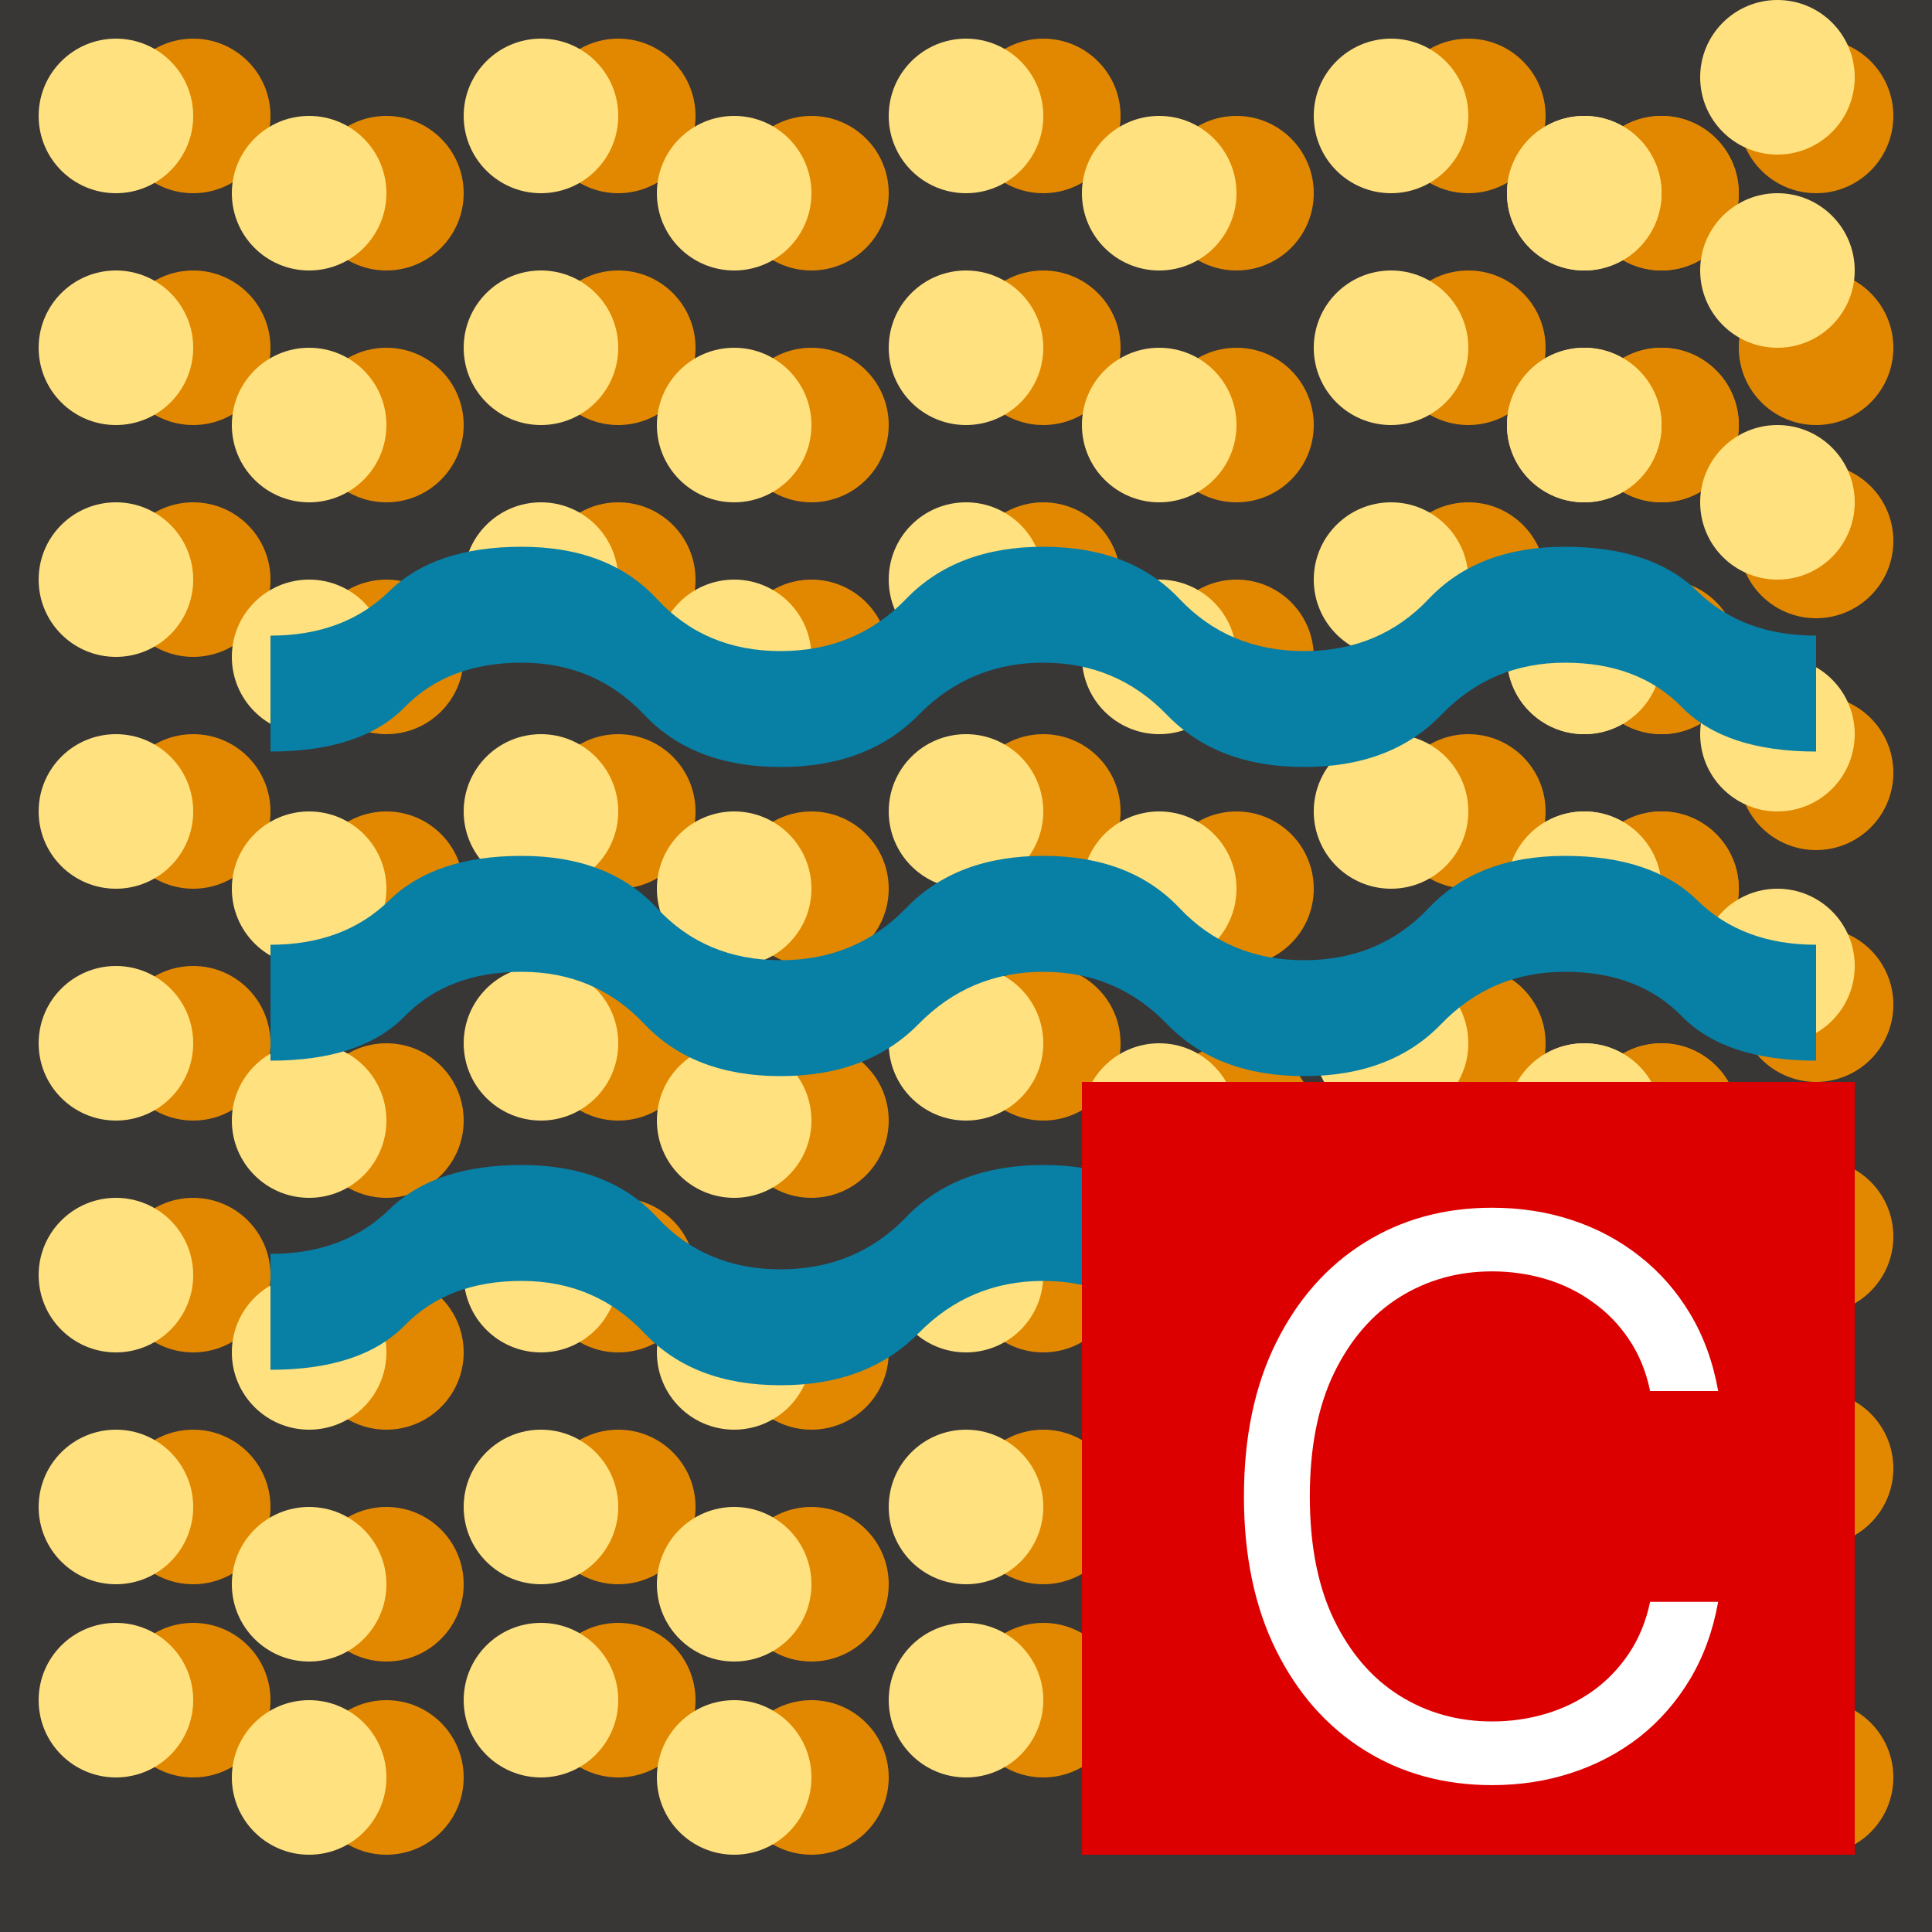 <svg width="50" height="50" viewBox="0 0 50 50" fill="none" xmlns="http://www.w3.org/2000/svg">
<rect width="50" height="50" fill="#393636"/>
<circle cx="21" cy="5" r="2" fill="#E28800"/>
<circle cx="21" cy="11" r="2" fill="#E28800"/>
<circle cx="21" cy="17" r="2" fill="#E28800"/>
<circle cx="21" cy="23" r="2" fill="#E28800"/>
<circle cx="21" cy="29" r="2" fill="#E28800"/>
<circle cx="21" cy="35" r="2" fill="#E28800"/>
<circle cx="21" cy="41" r="2" fill="#E28800"/>
<circle cx="21" cy="46" r="2" fill="#E28800"/>
<circle cx="16" cy="3" r="2" fill="#E28800"/>
<circle cx="16" cy="9" r="2" fill="#E28800"/>
<circle cx="16" cy="15" r="2" fill="#E28800"/>
<circle cx="16" cy="21" r="2" fill="#E28800"/>
<circle cx="16" cy="27" r="2" fill="#E28800"/>
<circle cx="16" cy="33" r="2" fill="#E28800"/>
<circle cx="16" cy="39" r="2" fill="#E28800"/>
<circle cx="16" cy="44" r="2" fill="#E28800"/>
<circle cx="32" cy="5" r="2" fill="#E28800"/>
<circle cx="32" cy="11" r="2" fill="#E28800"/>
<circle cx="32" cy="17" r="2" fill="#E28800"/>
<circle cx="32" cy="23" r="2" fill="#E28800"/>
<circle cx="32" cy="29" r="2" fill="#E28800"/>
<circle cx="32" cy="35" r="2" fill="#E28800"/>
<circle cx="32" cy="41" r="2" fill="#E28800"/>
<circle cx="32" cy="46" r="2" fill="#E28800"/>
<circle cx="27" cy="3" r="2" fill="#E28800"/>
<circle cx="27" cy="9" r="2" fill="#E28800"/>
<circle cx="27" cy="15" r="2" fill="#E28800"/>
<circle cx="27" cy="21" r="2" fill="#E28800"/>
<circle cx="27" cy="27" r="2" fill="#E28800"/>
<circle cx="27" cy="33" r="2" fill="#E28800"/>
<circle cx="27" cy="39" r="2" fill="#E28800"/>
<circle cx="27" cy="44" r="2" fill="#E28800"/>
<circle cx="43" cy="5" r="2" fill="#E28800"/>
<circle cx="43" cy="11" r="2" fill="#E28800"/>
<circle cx="43" cy="17" r="2" fill="#E28800"/>
<circle cx="43" cy="23" r="2" fill="#E28800"/>
<circle cx="43" cy="29" r="2" fill="#E28800"/>
<circle cx="43" cy="35" r="2" fill="#E28800"/>
<circle cx="43" cy="41" r="2" fill="#E28800"/>
<circle cx="43" cy="46" r="2" fill="#E28800"/>
<circle cx="38" cy="3" r="2" fill="#E28800"/>
<circle cx="38" cy="9" r="2" fill="#E28800"/>
<circle cx="38" cy="15" r="2" fill="#E28800"/>
<circle cx="38" cy="21" r="2" fill="#E28800"/>
<circle cx="38" cy="27" r="2" fill="#E28800"/>
<circle cx="38" cy="33" r="2" fill="#E28800"/>
<circle cx="38" cy="39" r="2" fill="#E28800"/>
<circle cx="38" cy="44" r="2" fill="#E28800"/>
<circle cx="47" cy="9" r="2" fill="#E28800"/>
<circle cx="47" cy="14" r="2" fill="#E28800"/>
<circle cx="47" cy="20" r="2" fill="#E28800"/>
<circle cx="47" cy="26" r="2" fill="#E28800"/>
<circle cx="47" cy="32" r="2" fill="#E28800"/>
<circle cx="47" cy="38" r="2" fill="#E28800"/>
<circle cx="47" cy="46" r="2" fill="#E28800"/>
<circle cx="47" cy="3" r="2" fill="#E28800"/>
<circle cx="43" cy="5" r="2" fill="#E28800"/>
<circle cx="43" cy="11" r="2" fill="#E28800"/>
<circle cx="43" cy="17" r="2" fill="#E28800"/>
<circle cx="43" cy="23" r="2" fill="#E28800"/>
<circle cx="43" cy="29" r="2" fill="#E28800"/>
<circle cx="43" cy="35" r="2" fill="#E28800"/>
<circle cx="43" cy="41" r="2" fill="#E28800"/>
<circle cx="43" cy="46" r="2" fill="#E28800"/>
<circle cx="10" cy="5" r="2" fill="#E28800"/>
<circle cx="10" cy="11" r="2" fill="#E28800"/>
<circle cx="10" cy="17" r="2" fill="#E28800"/>
<circle cx="10" cy="23" r="2" fill="#E28800"/>
<circle cx="10" cy="29" r="2" fill="#E28800"/>
<circle cx="10" cy="35" r="2" fill="#E28800"/>
<circle cx="10" cy="41" r="2" fill="#E28800"/>
<circle cx="10" cy="46" r="2" fill="#E28800"/>
<circle cx="5" cy="3" r="2" fill="#E28800"/>
<circle cx="5" cy="9" r="2" fill="#E28800"/>
<circle cx="5" cy="15" r="2" fill="#E28800"/>
<circle cx="5" cy="21" r="2" fill="#E28800"/>
<circle cx="5" cy="27" r="2" fill="#E28800"/>
<circle cx="5" cy="33" r="2" fill="#E28800"/>
<circle cx="5" cy="39" r="2" fill="#E28800"/>
<circle cx="5" cy="44" r="2" fill="#E28800"/>
<circle cx="19" cy="5" r="2" fill="#FFE27F"/>
<circle cx="19" cy="11" r="2" fill="#FFE27F"/>
<circle cx="19" cy="17" r="2" fill="#FFE27F"/>
<circle cx="19" cy="23" r="2" fill="#FFE27F"/>
<circle cx="19" cy="29" r="2" fill="#FFE27F"/>
<circle cx="19" cy="35" r="2" fill="#FFE27F"/>
<circle cx="19" cy="41" r="2" fill="#FFE27F"/>
<circle cx="19" cy="46" r="2" fill="#FFE27F"/>
<circle cx="14" cy="3" r="2" fill="#FFE27F"/>
<circle cx="14" cy="9" r="2" fill="#FFE27F"/>
<circle cx="14" cy="15" r="2" fill="#FFE27F"/>
<circle cx="14" cy="21" r="2" fill="#FFE27F"/>
<circle cx="14" cy="27" r="2" fill="#FFE27F"/>
<circle cx="14" cy="33" r="2" fill="#FFE27F"/>
<circle cx="14" cy="39" r="2" fill="#FFE27F"/>
<circle cx="14" cy="44" r="2" fill="#FFE27F"/>
<circle cx="30" cy="5" r="2" fill="#FFE27F"/>
<circle cx="30" cy="11" r="2" fill="#FFE27F"/>
<circle cx="30" cy="17" r="2" fill="#FFE27F"/>
<circle cx="30" cy="23" r="2" fill="#FFE27F"/>
<circle cx="30" cy="29" r="2" fill="#FFE27F"/>
<circle cx="30" cy="35" r="2" fill="#FFE27F"/>
<circle cx="30" cy="41" r="2" fill="#FFE27F"/>
<circle cx="30" cy="46" r="2" fill="#FFE27F"/>
<circle cx="25" cy="3" r="2" fill="#FFE27F"/>
<circle cx="25" cy="9" r="2" fill="#FFE27F"/>
<circle cx="25" cy="15" r="2" fill="#FFE27F"/>
<circle cx="25" cy="21" r="2" fill="#FFE27F"/>
<circle cx="25" cy="27" r="2" fill="#FFE27F"/>
<circle cx="25" cy="33" r="2" fill="#FFE27F"/>
<circle cx="25" cy="39" r="2" fill="#FFE27F"/>
<circle cx="25" cy="44" r="2" fill="#FFE27F"/>
<circle cx="41" cy="5" r="2" fill="#FFE27F"/>
<circle cx="41" cy="11" r="2" fill="#FFE27F"/>
<circle cx="41" cy="17" r="2" fill="#FFE27F"/>
<circle cx="41" cy="23" r="2" fill="#FFE27F"/>
<circle cx="41" cy="29" r="2" fill="#FFE27F"/>
<circle cx="41" cy="35" r="2" fill="#FFE27F"/>
<circle cx="41" cy="41" r="2" fill="#FFE27F"/>
<circle cx="41" cy="46" r="2" fill="#FFE27F"/>
<circle cx="36" cy="3" r="2" fill="#FFE27F"/>
<circle cx="36" cy="9" r="2" fill="#FFE27F"/>
<circle cx="36" cy="15" r="2" fill="#FFE27F"/>
<circle cx="36" cy="21" r="2" fill="#FFE27F"/>
<circle cx="36" cy="27" r="2" fill="#FFE27F"/>
<circle cx="36" cy="33" r="2" fill="#FFE27F"/>
<circle cx="36" cy="39" r="2" fill="#FFE27F"/>
<circle cx="36" cy="44" r="2" fill="#FFE27F"/>
<circle cx="46" cy="7" r="2" fill="#FFE27F"/>
<circle cx="46" cy="13" r="2" fill="#FFE27F"/>
<circle cx="46" cy="19" r="2" fill="#FFE27F"/>
<circle cx="46" cy="25" r="2" fill="#FFE27F"/>
<circle cx="46" cy="31" r="2" fill="#FFE27F"/>
<circle cx="46" cy="37" r="2" fill="#FFE27F"/>
<circle cx="46" cy="43" r="2" fill="#FFE27F"/>
<circle cx="46" cy="2" r="2" fill="#FFE27F"/>
<circle cx="41" cy="5" r="2" fill="#FFE27F"/>
<circle cx="41" cy="11" r="2" fill="#FFE27F"/>
<circle cx="41" cy="17" r="2" fill="#FFE27F"/>
<circle cx="41" cy="23" r="2" fill="#FFE27F"/>
<circle cx="41" cy="29" r="2" fill="#FFE27F"/>
<circle cx="41" cy="35" r="2" fill="#FFE27F"/>
<circle cx="41" cy="41" r="2" fill="#FFE27F"/>
<circle cx="41" cy="46" r="2" fill="#FFE27F"/>
<circle cx="8" cy="5" r="2" fill="#FFE27F"/>
<circle cx="8" cy="11" r="2" fill="#FFE27F"/>
<circle cx="8" cy="17" r="2" fill="#FFE27F"/>
<circle cx="8" cy="23" r="2" fill="#FFE27F"/>
<circle cx="8" cy="29" r="2" fill="#FFE27F"/>
<circle cx="8" cy="35" r="2" fill="#FFE27F"/>
<circle cx="8" cy="41" r="2" fill="#FFE27F"/>
<circle cx="8" cy="46" r="2" fill="#FFE27F"/>
<circle cx="3" cy="3" r="2" fill="#FFE27F"/>
<circle cx="3" cy="9" r="2" fill="#FFE27F"/>
<circle cx="3" cy="15" r="2" fill="#FFE27F"/>
<circle cx="3" cy="21" r="2" fill="#FFE27F"/>
<circle cx="3" cy="27" r="2" fill="#FFE27F"/>
<circle cx="3" cy="33" r="2" fill="#FFE27F"/>
<circle cx="3" cy="39" r="2" fill="#FFE27F"/>
<circle cx="3" cy="44" r="2" fill="#FFE27F"/>
<path d="M7 35.45V32.45C8.267 32.45 9.292 32.067 10.075 31.3C10.858 30.533 12 30.15 13.5 30.15C15 30.15 16.167 30.6 17 31.5C17.833 32.4 18.9 32.85 20.2 32.85C21.5 32.85 22.583 32.4 23.45 31.5C24.317 30.6 25.5 30.15 27 30.15C28.5 30.15 29.675 30.6 30.525 31.5C31.375 32.4 32.45 32.85 33.75 32.85C35.05 32.85 36.125 32.4 36.975 31.5C37.825 30.6 39 30.15 40.5 30.15C42 30.15 43.142 30.533 43.925 31.3C44.708 32.067 45.733 32.45 47 32.45V35.45C45.433 35.45 44.275 35.067 43.525 34.3C42.775 33.533 41.767 33.15 40.5 33.15C39.233 33.15 38.167 33.6 37.3 34.5C36.433 35.4 35.25 35.85 33.75 35.85C32.25 35.85 31.067 35.4 30.2 34.5C29.333 33.6 28.267 33.15 27 33.15C25.733 33.15 24.658 33.6 23.775 34.5C22.892 35.4 21.7 35.85 20.2 35.85C18.7 35.85 17.525 35.4 16.675 34.5C15.825 33.6 14.767 33.15 13.5 33.15C12.233 33.15 11.225 33.533 10.475 34.3C9.725 35.067 8.567 35.45 7 35.45ZM7 27.45V24.45C8.267 24.45 9.292 24.067 10.075 23.3C10.858 22.533 12 22.15 13.5 22.15C15 22.15 16.167 22.6 17 23.5C17.833 24.4 18.9 24.85 20.2 24.85C21.5 24.85 22.583 24.4 23.45 23.5C24.317 22.6 25.5 22.15 27 22.15C28.5 22.15 29.675 22.6 30.525 23.5C31.375 24.4 32.45 24.85 33.75 24.85C35.05 24.85 36.125 24.4 36.975 23.5C37.825 22.6 39 22.15 40.5 22.15C42 22.15 43.142 22.533 43.925 23.3C44.708 24.067 45.733 24.45 47 24.45V27.45C45.433 27.45 44.275 27.067 43.525 26.3C42.775 25.533 41.767 25.15 40.5 25.15C39.233 25.15 38.167 25.6 37.3 26.5C36.433 27.4 35.25 27.85 33.75 27.85C32.25 27.85 31.067 27.4 30.2 26.5C29.333 25.6 28.267 25.15 27 25.15C25.733 25.15 24.658 25.6 23.775 26.5C22.892 27.4 21.7 27.85 20.2 27.85C18.7 27.85 17.525 27.4 16.675 26.5C15.825 25.6 14.767 25.15 13.5 25.15C12.233 25.15 11.225 25.533 10.475 26.3C9.725 27.067 8.567 27.45 7 27.45ZM7 19.45V16.45C8.267 16.45 9.292 16.067 10.075 15.3C10.858 14.533 12 14.15 13.5 14.15C15 14.15 16.167 14.6 17 15.5C17.833 16.4 18.9 16.85 20.2 16.85C21.5 16.85 22.583 16.4 23.45 15.5C24.317 14.6 25.5 14.15 27 14.15C28.5 14.15 29.675 14.6 30.525 15.5C31.375 16.4 32.45 16.85 33.75 16.85C35.05 16.85 36.125 16.4 36.975 15.5C37.825 14.6 39 14.15 40.5 14.15C42 14.15 43.142 14.533 43.925 15.3C44.708 16.067 45.733 16.45 47 16.45V19.45C45.433 19.45 44.275 19.067 43.525 18.3C42.775 17.533 41.767 17.15 40.5 17.15C39.233 17.15 38.167 17.6 37.3 18.5C36.433 19.4 35.25 19.85 33.75 19.85C32.25 19.85 31.067 19.4 30.2 18.5C29.333 17.6 28.267 17.15 27 17.15C25.733 17.15 24.658 17.6 23.775 18.5C22.892 19.4 21.7 19.85 20.2 19.85C18.7 19.85 17.525 19.4 16.675 18.5C15.825 17.6 14.767 17.15 13.5 17.15C12.233 17.15 11.225 17.533 10.475 18.3C9.725 19.067 8.567 19.45 7 19.45Z" fill="#087FA5"/>
<rect x="28" y="28" width="20" height="20" fill="#DD0000"/>
<path d="M44.466 36H42.705C42.6 35.493 42.418 35.048 42.158 34.665C41.902 34.281 41.59 33.959 41.22 33.699C40.856 33.434 40.451 33.235 40.006 33.102C39.561 32.97 39.097 32.903 38.614 32.903C37.733 32.903 36.935 33.126 36.22 33.571C35.51 34.016 34.944 34.672 34.523 35.538C34.106 36.405 33.898 37.468 33.898 38.727C33.898 39.987 34.106 41.05 34.523 41.916C34.944 42.783 35.51 43.438 36.22 43.883C36.935 44.329 37.733 44.551 38.614 44.551C39.097 44.551 39.561 44.485 40.006 44.352C40.451 44.22 40.856 44.023 41.22 43.763C41.59 43.498 41.902 43.173 42.158 42.79C42.418 42.401 42.6 41.956 42.705 41.455H44.466C44.333 42.198 44.092 42.863 43.742 43.45C43.391 44.037 42.956 44.537 42.435 44.949C41.914 45.356 41.329 45.666 40.68 45.879C40.036 46.092 39.347 46.199 38.614 46.199C37.373 46.199 36.27 45.896 35.304 45.29C34.338 44.684 33.578 43.822 33.024 42.705C32.47 41.587 32.193 40.261 32.193 38.727C32.193 37.193 32.47 35.867 33.024 34.75C33.578 33.633 34.338 32.771 35.304 32.165C36.27 31.559 37.373 31.256 38.614 31.256C39.347 31.256 40.036 31.362 40.68 31.575C41.329 31.788 41.914 32.101 42.435 32.513C42.956 32.92 43.391 33.417 43.742 34.004C44.092 34.587 44.333 35.252 44.466 36Z" fill="white"/>
</svg>
